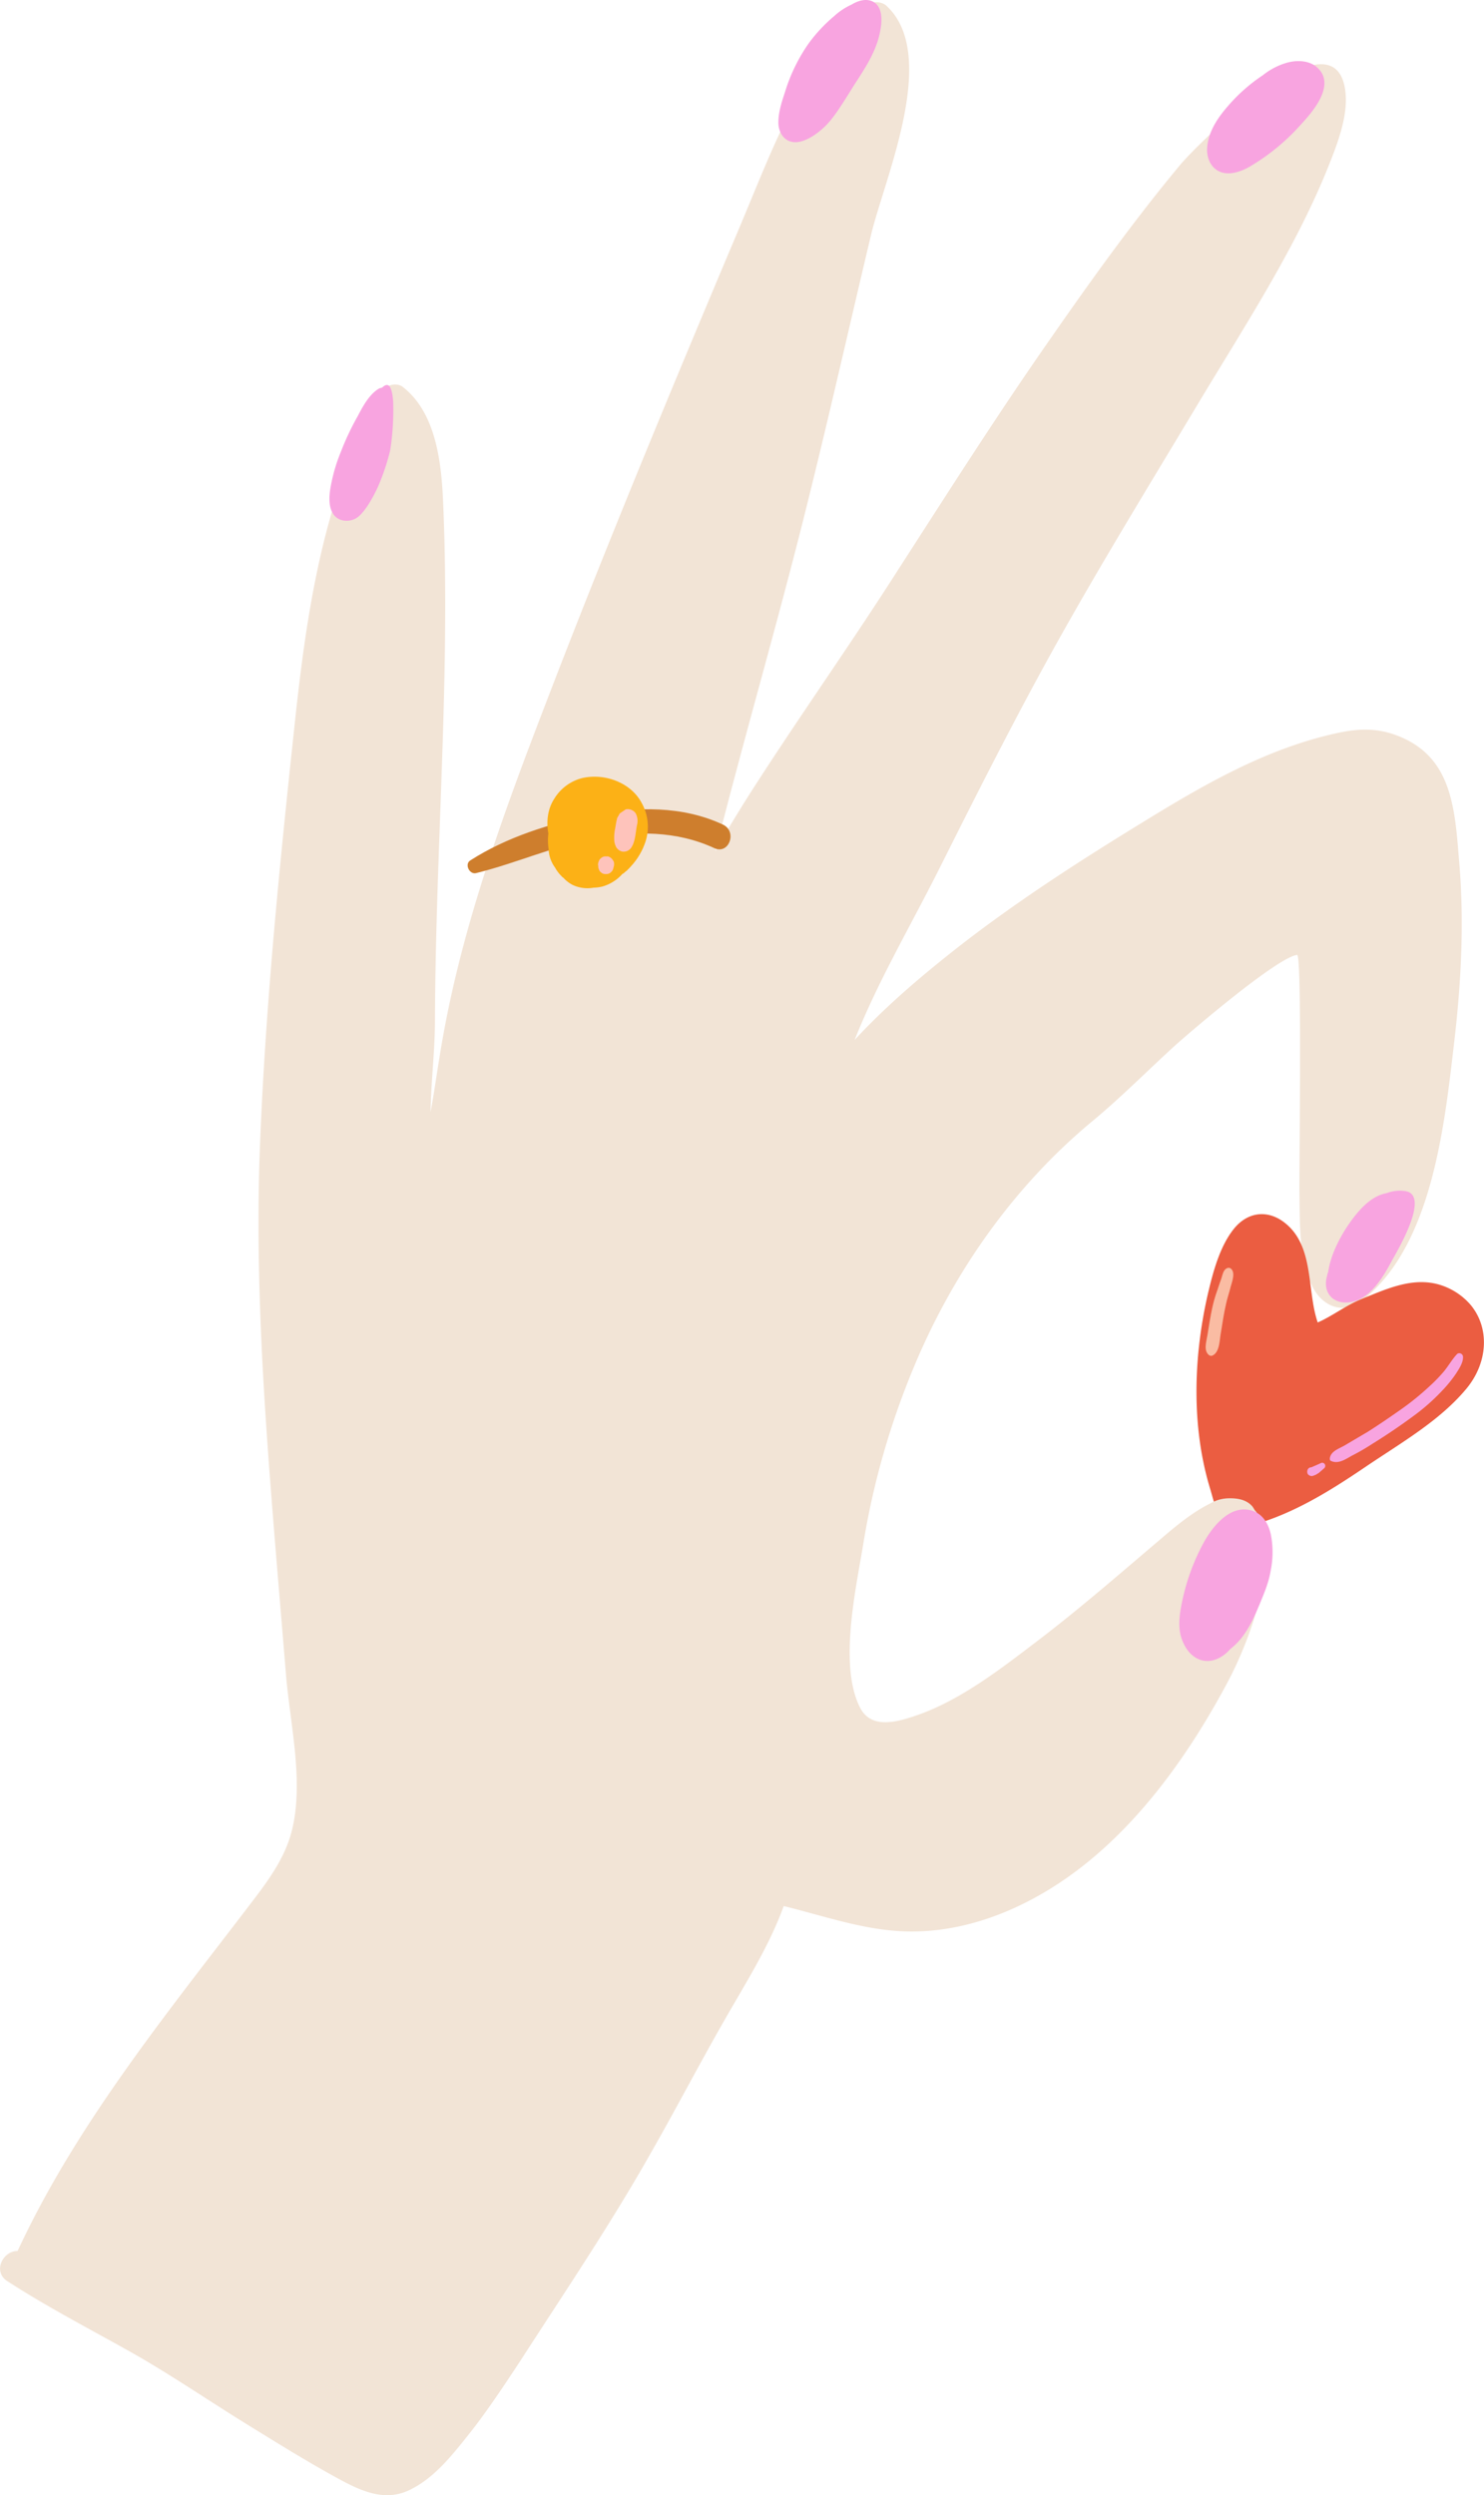 <svg xmlns="http://www.w3.org/2000/svg" width="642.5" height="1080" viewBox="0.005 -0.028 642.466 1080.035" style=""><g><title>hdrawn87_330238218</title><g data-name="Layer 2"><path d="M625.6 338c-3.7-8.7-10.1-15.8-21.4-19.9s-20.9-2-30.9.5c-28.9 7.4-54.7 22.6-79.9 38.1-27.2 16.7-54 34-79.2 53.7-15.5 12.2-30.7 25.1-44.2 39.7 10-25.1 24-49 36-72.8 16.4-32.7 32.9-65.5 50.7-97.5 19.7-35.4 40.9-69.9 61.7-104.6s43.4-68.9 57.8-105.9c3.6-9.2 7.8-20.9 6.1-31-5.5-33.8-63.7 23.8-71.4 33.1-19.9 23.9-38.4 49.7-56.2 75.3-22.8 32.6-44.2 66.3-65.8 99.8-19.9 31.2-41.2 61.3-61.3 92.4-6.2 9.6-12.3 19.5-18 29.6 1.8-7 3.7-14 5.5-21 9.2-35 19-69.7 28.1-104.7 12.2-46.8 22.7-94 33.9-141.1 5.8-24.4 29.8-78 6.6-99.3-1.8-1.6-5.5-2.1-7.4-.4-28.5 25.2-41 60.4-55.3 94.4-27.4 64.9-54.4 129.7-79.9 195.5-20.6 53.4-41.7 108-50.8 165.5-1.3 7.8-2.4 15.9-3.9 23.9.2-12.9 1.8-25.9 1.9-38.6.2-74.3 6.7-149.6 3.6-223.9-.7-17.4-2.7-39.9-17.6-51.4-2.7-2-7.2-.8-8.8 1.9-25.8 44.7-33 97.1-38.3 147.5-6.3 59-12.2 118.1-14.6 177.4-2.1 51.3.9 102.6 4.9 153.8 2 25.6 4.2 51.2 6.3 76.8 1.8 22 8.4 48.6 1.8 70.2-3.4 10.9-10.4 20.2-17.3 29.2C71.9 871.9 33 919.6 7.6 974.3c-6.3-.1-11 8.9-4.4 13.1 17 11 34.9 20.3 52.6 30.2s34.9 21.8 52.5 32.6c12.3 7.6 24.9 15.4 37.7 22.4 9.7 5.3 20.1 10.4 31 5.3s18.8-15.3 26-24.3 15.2-21 22.3-31.8c19.2-29.7 38.9-58.9 56.4-89.8 11.3-19.8 21.8-40 33.2-59.8 8.7-15.1 18.4-30.6 24.4-47.2 15.5 3.8 30.8 9.1 46.8 10.6 21.7 2.1 43.1-3.9 62.1-14.3 36.1-19.7 62.7-55.2 82-90.8a165.7 165.7 0 0 0 15.4-39.2c2.6-10.4 6.3-24.5 1.4-34.8-9.9-21-34.8 1.4-45.5 10.5-17.2 14.6-34.3 29.5-52.3 43.2s-36 27.7-56.9 33.7c-7.2 2.1-15.8 3.2-19.9-4.7-9.4-18.2-1.8-51.6 1.3-70.7a341 341 0 0 1 22.2-77.4c17-40.6 43-77.6 77-105.8 12.3-10.2 23.5-21.5 35.3-32.3 9-8.1 45.2-38.8 53.4-39.7 2.2.3.8 93.9 1 103.7.2 12.8-.2 28.2 5.7 40 4.3 8.5 13.3 12.2 21.4 5.9 30.7-23.8 35.8-77.1 40-112.8 2.9-25 4.2-50.2 2.2-75.3-1.1-12.9-1.7-26-6.3-36.8z" fill="#f2e4d6"></path><path d="M608.2 515.5a15.7 15.7 0 0 0-7.8.9c-6.7 1.2-11.8 7-15.7 12.4s-8.2 13.3-9.5 20.7c-.1.4-.1.8-.2 1.2l-.3.7a11.6 11.6 0 0 1-.4 1.8c-1.5 7.4 4.1 12.1 11.8 10.1s13-11 16.5-17.6c2.5-4.5 17-28.8 5.6-30.2z" fill="#f8a4e0"></path><path d="M636.8 564.9a28.4 28.4 0 0 0-10.2-7.6c-12.8-5.7-25.2.1-37.2 5-6.7 2.7-12.5 7.3-18.9 10.1-4.7-13.6-1.5-32.4-13.6-42.6-7.5-6.4-16.6-5.6-22.8 2.2s-9.1 19.2-11.4 29.1c-6 26.9-6.9 56.5 1.2 83.2 1.6 5.2 3.2 13.8 8.7 16.2 2.6 1.2 5.7.7 8.5-.1 18.3-4.8 34.6-15 50.1-25.5s32.3-20 43.9-34.1c9.1-11.2 9.9-25.9 1.7-35.9z" fill="#eb5d41"></path><path d="M633.4 587.1a1.6 1.6 0 0 0-2.5-1.1c-2.3 2.4-4 5.6-6.2 8.1a69.2 69.2 0 0 1-6 6.1 115.1 115.1 0 0 1-12.1 9.8c-4.7 3.3-9.5 6.6-14.4 9.7l-10 5.9c-2.4 1.4-5.8 2.4-6.4 5.3-.1.5-.1 1.2.4 1.4 3.3 1.6 6.6-.9 9.4-2.4a91.7 91.7 0 0 0 8.6-5c6-3.7 11.9-7.7 17.6-11.9a88.6 88.6 0 0 0 12.6-11.1 56.2 56.2 0 0 0 5.8-7.1c1.4-2.2 3.4-5 3.2-7.7z" fill="#f8a4e0"></path><g fill="#f8a4e0"><path d="M573.6 633.8a1.3 1.3 0 0 0-1.8-.5l-2 .9-1.4.6-.7.3h-.3a1.8 1.8 0 0 0-1.2.9 2.3 2.3 0 0 0-.2 1.4 1.6 1.6 0 0 0 .9 1.2 1.8 1.8 0 0 0 1.4.2h.1l.8-.3.5-.2 1.3-.8 2.3-2a1.4 1.4 0 0 0 .3-1.7z"></path><path d="M568.2 638.9h.1c-.7.1-.7.1-.1 0z"></path></g><path d="M532.8 557c.6-2.2 2.2-6.2.1-7.9a1.5 1.5 0 0 0-1.8-.1c-1.5.6-1.9 3.2-2.4 4.6s-1.1 3.1-1.6 4.7a59.2 59.2 0 0 0-2.2 7.5c-.8 3.7-1.4 7.4-2 11.2s-1.9 7.4.4 9.4a1.5 1.5 0 0 0 1.4.4c3.3-1.2 3.3-6.6 3.8-9.5s1.3-8.6 2.3-12.8c.5-2.5 1.4-5 2-7.5z" fill="#fabca3"></path><path d="M570.4 29.3c-3.5-3.3-9.1-3.4-13.5-2.1a29.7 29.7 0 0 0-10.1 5.3 73.9 73.9 0 0 0-15.1 13.3c-4.7 5.4-8.9 11.6-9.1 19 0 4.2 2 8.3 6.1 9.7s9-.4 12.7-2.6a91.8 91.8 0 0 0 21.8-18c5.3-5.7 15.2-17.2 7.2-24.6z" fill="#f8a4e0"></path><path d="M376.7.2c-2.8-.7-5.6.3-8.1 1.8a28 28 0 0 0-7.4 4.9 66.8 66.8 0 0 0-11.2 12A74.9 74.9 0 0 0 339.8 40c-1.4 4.2-2.9 8.8-2.8 13.3s3 8.6 8 8.2 11.2-5.2 14.8-9.7 7-10.3 10.3-15.5c4.5-6.9 9.1-13.9 10.8-22 1-4.6 1.8-12.4-4.2-14.1z" fill="#f8a4e0"></path><path d="M170.2 173.7c-.4-5.4-1.6-8.9-4.6-6.1l-.6.3a1.9 1.9 0 0 0-1 .3c-4.2 2.5-7 7.8-9.2 12a115.1 115.1 0 0 0-7.3 15.5 73 73 0 0 0-4.5 15.8c-.6 3.6-.8 8.2 1.5 11.3s7.2 3.4 10.4 1 7-9.1 9.1-14a98.7 98.7 0 0 0 4.9-14.8 112.3 112.3 0 0 0 1.3-21.3z" fill="#f8a4e0"></path><path d="M546.2 663.9l-.3-2.4a14.8 14.8 0 0 0-1.2-5.9 9.4 9.4 0 0 0-1.4-1.9c-.4-.6-.7-1.2-1.1-1.7-2.6-3-6.6-3.6-10.4-3.5s-9 1.7-10.6 5.7a2.2 2.2 0 0 0 1.6 3c-1.2 1.1-1.9 3.2-.8 4.7l2.2 3a8.3 8.3 0 0 0 .8 1.2l2.8 4.3.7.9a78.7 78.7 0 0 1 6.3 11.8c1.2 2.8 5 2.1 6.4.1a19.9 19.9 0 0 0 2.1-4.7 13.6 13.6 0 0 0 .4-1.7 3.1 3.1 0 0 0 1.6-2.1 32.7 32.7 0 0 0 .9-10.8z" fill="#f2e4d6"></path><path d="M550.2 664.1c-1.2-5.2-4-9.6-9.6-10.6-8.9-1.6-16.2 8-19.8 14.8a92.8 92.8 0 0 0-8.9 24.4c-1.1 5.2-2.1 11.1-.4 16.3 3.7 11.1 13.7 13.2 21.2 4.7a28 28 0 0 0 4.6-4.5c3.6-4.5 6-9.9 8.2-15.2s3.9-9.5 4.7-14.5a39.8 39.8 0 0 0 0-15.4z" fill="#f8a4e0"></path><path d="M313 356.9c-17.5-8.2-37.4-7.8-56.1-4.2s-37.7 9.7-53.3 19.7c-2.6 1.6-.4 6.2 2.5 5.5 17.4-4.3 33.6-11.7 51.3-15s35.5-3.4 51.9 4.2c6.3 2.9 10-7.2 3.7-10.2z" fill="#ce7e2d"></path><path d="M279.6 363.8a21 21 0 0 0-1.6-15.9c-4.7-9.3-16.4-13.4-26.1-11.1a19.9 19.9 0 0 0-12 9c-2.9 4.5-3.4 9.9-2.5 15a24.3 24.3 0 0 0 .1 6.6 14.4 14.4 0 0 0 2.8 8.1 15.3 15.3 0 0 0 2.9 3.8 2 2 0 0 0 .7.6 13.8 13.8 0 0 0 4 3.1 15 15 0 0 0 9.1 1.2 16.5 16.5 0 0 0 3.8-.5 18.3 18.3 0 0 0 8.7-5.5h.1a3.9 3.9 0 0 0 1-.8l.8-.6a4.6 4.6 0 0 1 .7-.7l1.1-1.2a29 29 0 0 0 6.4-11.1z" fill="#fcb116"></path><g fill="#fec3bb"><path d="M265.8 363.3z"></path><path d="M275.8 356.2c0 .3-.1.5-.1.7v.5a7.2 7.2 0 0 0-.5-5.4 4.2 4.2 0 0 0-4.3-1.7l-2.6 1.8a.8.8 0 0 0-.2.4l-.9 1.5c-.1.3-.1.6-.2.9s-.5 2.5-.7 3.8a10.8 10.8 0 0 0-.3 1.9 12.1 12.1 0 0 0-.1 1.9 11.5 11.5 0 0 0 .1 1.9 5.7 5.7 0 0 0 .4 1.4 4 4 0 0 0 3.2 2.8 4 4 0 0 0 3.8-1.9c1.8-2.9 1.7-6.5 2.4-9.7-.1-.3 0-.5 0-.8z"></path></g><path d="M265.7 372.9a5.6 5.6 0 0 0-.5-.8 3.3 3.3 0 0 0-1.4-1.2 1.7 1.7 0 0 0-1.2-.2 3.2 3.2 0 0 0-1.4.1 3.2 3.2 0 0 0-1.2.8 2.3 2.3 0 0 0-.7 1 3.9 3.9 0 0 0-.4 1.8 1.3 1.3 0 0 1 .1.6 2.8 2.8 0 0 0 .3 1.3 1.9 1.9 0 0 0 .7 1.1l.6.5a2.8 2.8 0 0 0 1.3.4h.8a2.8 2.8 0 0 0 1.3-.4l.6-.5a2.9 2.9 0 0 0 .9-1.5l.3-1.2a3.7 3.7 0 0 0-.1-1.8z" fill="#fec3bb"></path></g></g></svg>